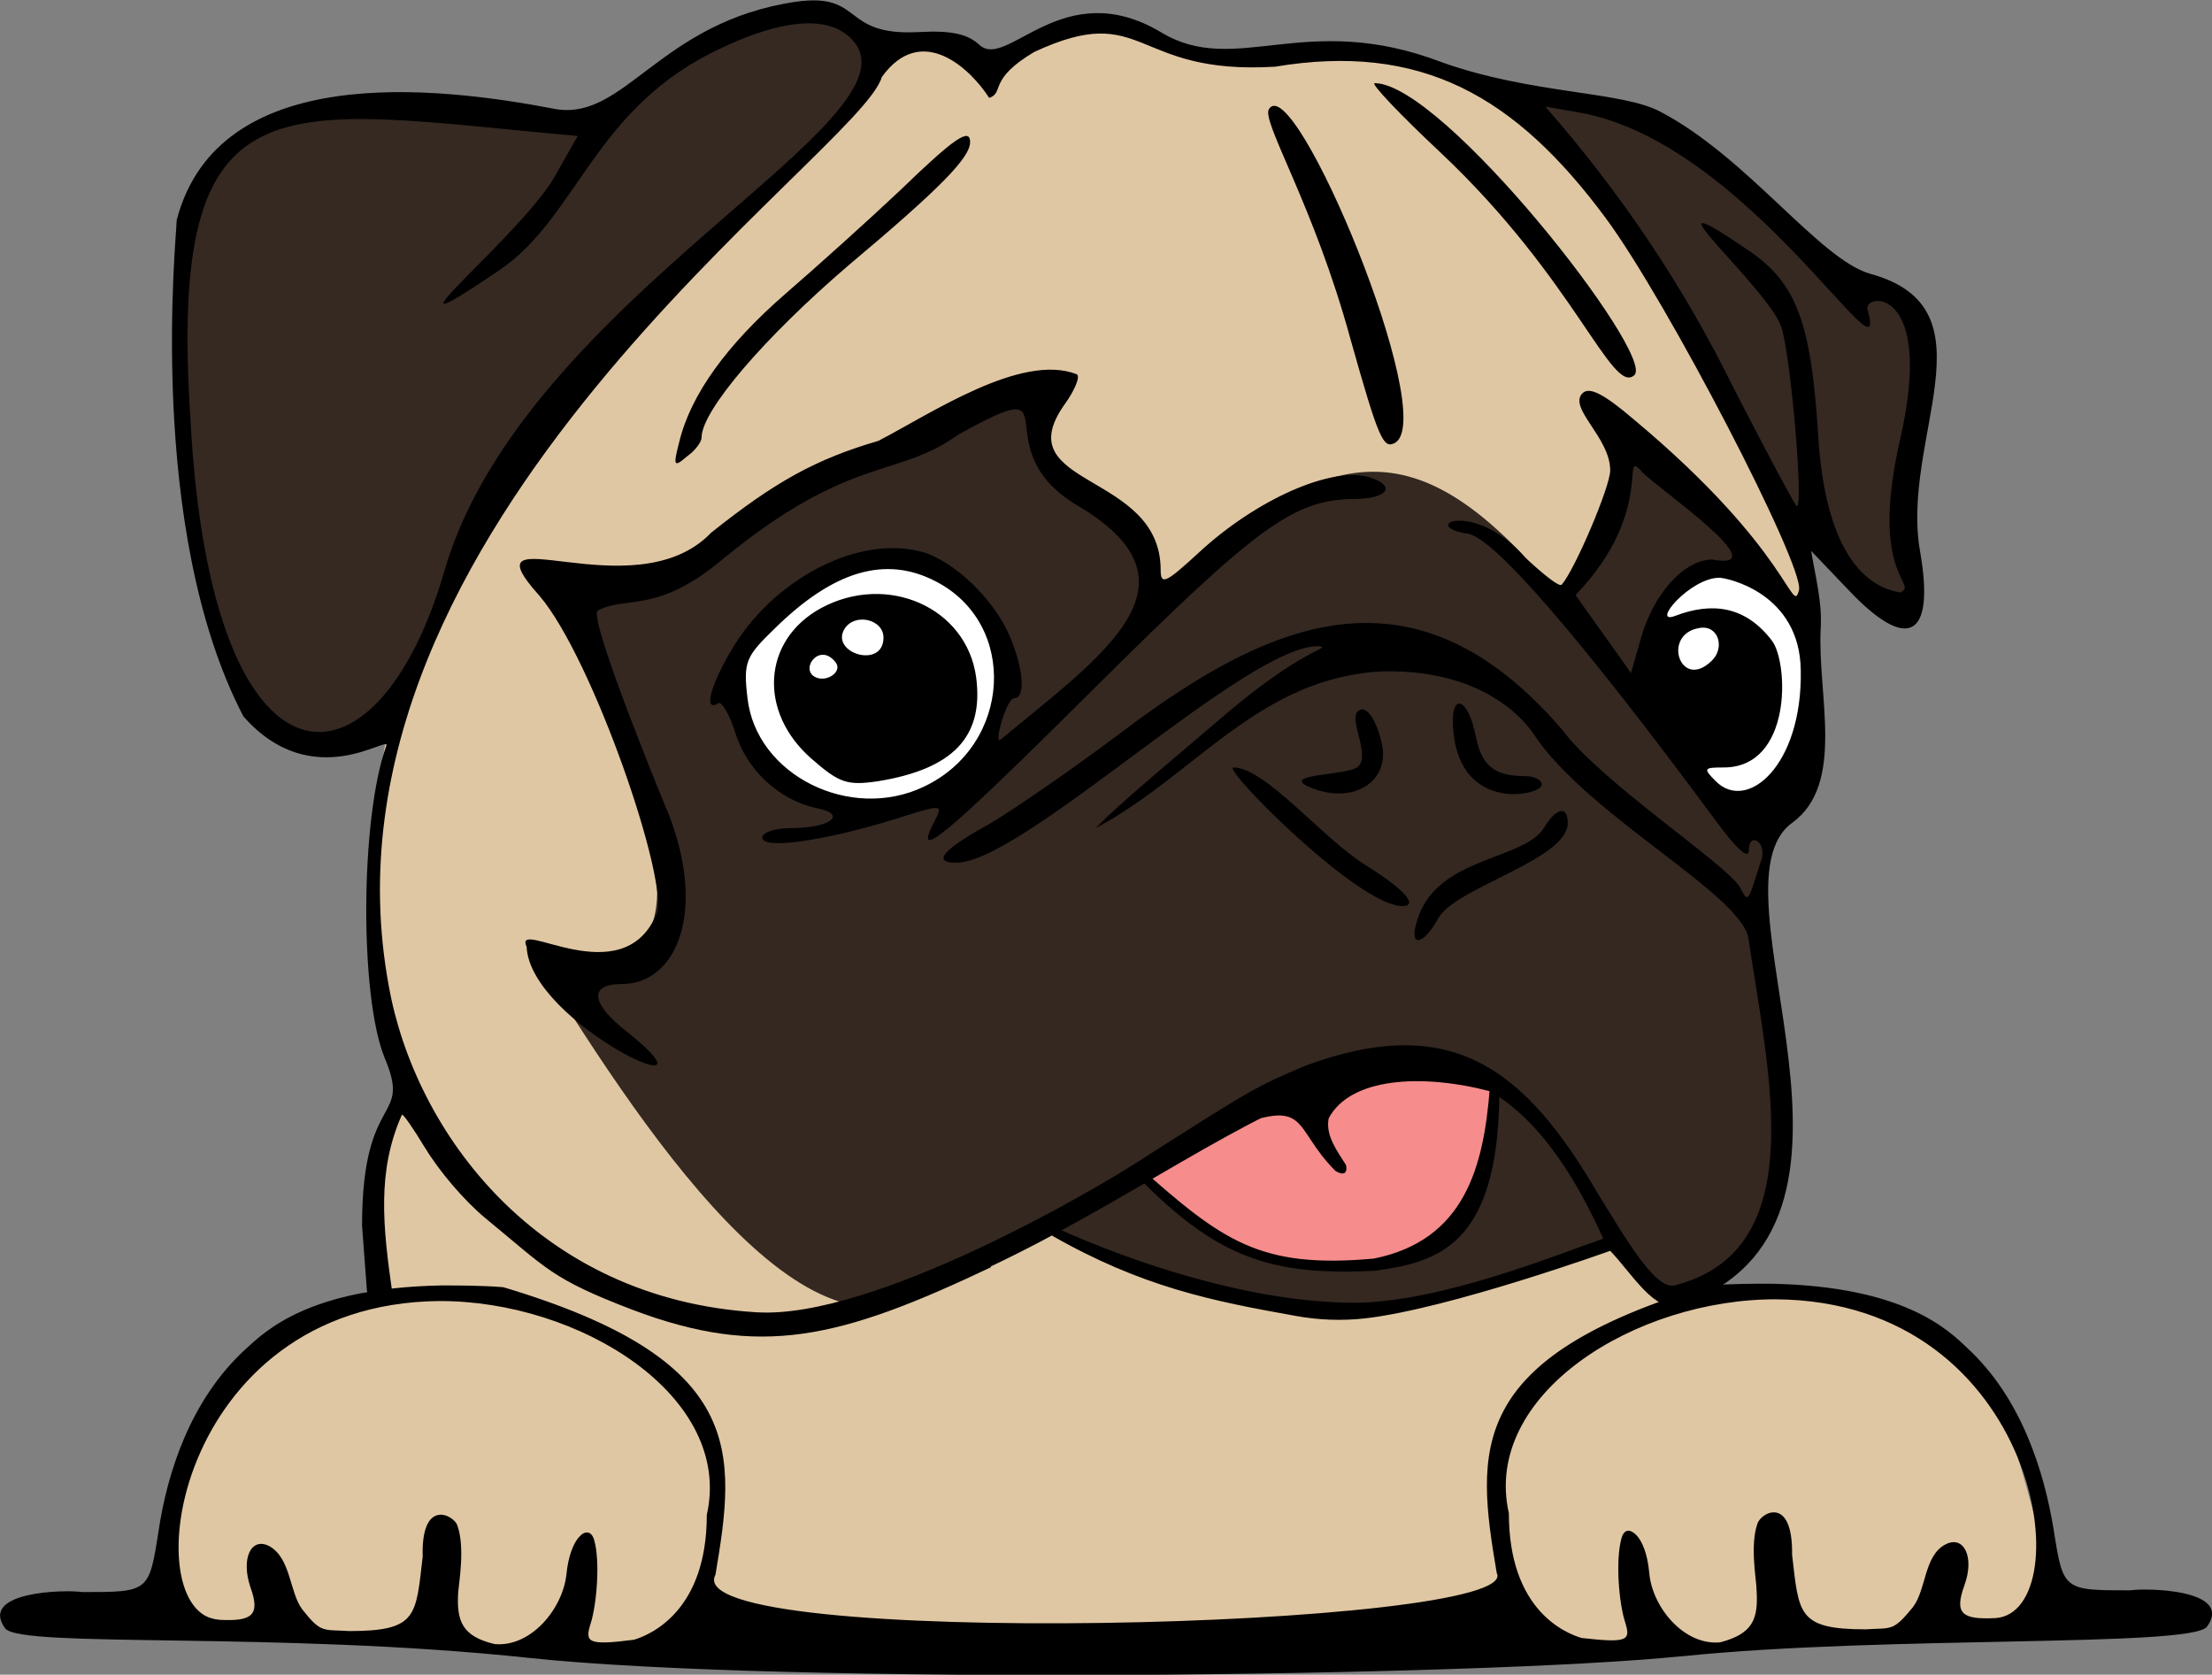 <?xml version="1.0" encoding="UTF-8" standalone="no"?>
<svg
   version="1.0"
   width="255.378pt"
   height="193.339pt"
   viewBox="0 0 255.378 193.339"
   preserveAspectRatio="xMidYMid"
   id="svg40"
   sodipodi:docname="jefe.svg"
   inkscape:version="1.3.2 (091e20e, 2023-11-25)"
   xmlns:inkscape="http://www.inkscape.org/namespaces/inkscape"
   xmlns:sodipodi="http://sodipodi.sourceforge.net/DTD/sodipodi-0.dtd"
   xmlns="http://www.w3.org/2000/svg"
   xmlns:svg="http://www.w3.org/2000/svg">
  <rect x="0" y="0" width="255.378" height="193.339" fill="#808080" stroke="none"/>
  <defs
     id="defs40" />
  <sodipodi:namedview
     id="namedview40"
     pagecolor="#ffffff"
     bordercolor="#000000"
     borderopacity="0.25"
     inkscape:showpageshadow="2"
     inkscape:pageopacity="0.0"
     inkscape:pagecheckerboard="true"
     inkscape:deskcolor="#d1d1d1"
     inkscape:document-units="pt"
     inkscape:zoom="0.78209309"
     inkscape:cx="76.71721"
     inkscape:cy="183.48199"
     inkscape:window-width="1408"
     inkscape:window-height="746"
     inkscape:window-x="2"
     inkscape:window-y="45"
     inkscape:window-maximized="0"
     inkscape:current-layer="svg40" />
  <path
     style="display:inline;fill:#e0c7a3;fill-opacity:1;stroke-width:0;stroke-dasharray:none"
     d="m 105.3,4.9 c 10.4,5 15.7,-6.9 39.2,2.8 38.4,-6.1 45.4,14.8 62.2,52.6 7.9,31.4 -13.4,47.4 -11,89.3 42.3,-2.5 34.5,21.4 43,35.1 -5.3,4.1 -38.8,7.5 -114.5,5 -59.1,1.2 -105.8,0.8 -106,-6.9 4.1,-19.4 8.9,-26.1 25.3,-34.3 -0.7,-7.2 -0.9,-14.4 3.4,-21.6 -2.7,-12.3 -6,-24.7 -1.9,-43.6 7.8,-31.2 27.9,-61.7 60.2,-78.4 z"
     id="color" />
  <path
     style="display:inline;fill:#342821;fill-opacity:1;stroke-width:0;stroke-dasharray:none"
     d="m 63.6,65.9 c 14.9,4.2 33.5,-13.5 57.3,-21.4 -0.2,2.8 -0.5,5.7 -0.7,8.5 8.6,6.2 9.4,6.6 13.2,15.6 19.8,-17.4 29.8,-20.5 47,0.7 4.6,-6.9 5.2,-12 7.8,-18 6.8,5.2 11.3,7.8 15.1,15.1 -0.2,72.6 9.2,77.2 -11.9,82.6 -8.4,-11.2 -1.2,-3.8 -22.4,0.2 -47.2,7.5 -41.1,-18.3 -60.9,-1.1 -14.7,12.3 -34.6,-18.7 -46.9,-38.6 29.1,9.5 6.7,-31.9 2.4,-43.6 z"
     id="face" />
  <path
     style="display:inline;fill:#f68c8c;fill-opacity:1;stroke-width:0;stroke-dasharray:none"
     d="m 131.9,135.3 c 16.4,-13.7 34.1,-16.2 40,-10.2 1.3,7.2 -1.5,14.9 -5.3,17.9 -12.5,7.1 -27.2,1.3 -34.7,-7.8 z"
     id="tongue" />
  <path
     id="eye"
     style="display:inline;fill:#ffffff;fill-opacity:1;stroke-width:0;stroke-dasharray:none"
     d="m 189.8,78 c 5.7,-25.6 23.1,-2.6 19.5,4.8 -4.5,15.2 -15.3,10.3 -19.5,-4.8 z m -106.2,1 c 19.7,-32.1 36.3,-2.6 32.3,-0.2 -5.9,23.9 -30.7,14.4 -32.3,0.2 z" />
  <path
     id="ear"
     style="fill:#352922;fill-opacity:1;stroke-width:0;stroke-dasharray:none;paint-order:fill markers stroke"
     d="m 44.1,84.2 c 14.6,-41.9 59.1,-71.4 57,-78.7 -5.8,-8 -8.1,-2.7 -12.2,-4.1 -40.6,27.2 -18.9,-0.1 -61.4,14.3 -7.8,10 -4.9,20.9 -7,31.1 2.2,19 5.7,45.1 23.6,37.4 z M 174.3,10 c 16.4,14.1 21.4,35.9 29.3,43.5 4.4,7.6 4.7,11.1 17.1,17.1 -1.3,-12 0.7,-22.2 1.4,-34.2 -12.2,-5.4 -32.7,-27 -47.8,-26.4 z" />
  <path
     id="paws"
     style="display:inline;opacity:1;fill-rule:evenodd;stroke-width:0;paint-order:fill markers stroke"
     d="m 50.6,150.2 c 16.3,-0.1 34.1,11 31,24.7 0,11 -6.4,13.8 -8.4,14.4 -5.4,0.7 -5.7,0.3 -5,-1.9 0.7,-2.2 1.1,-7.2 0.4,-9.6 -0.3,-1.1 -1.1,-1.1 -1.7,-0.4 -0.7,0.7 -1.3,2.3 -1.5,4.3 -0.4,4 -4.1,8.5 -8.3,8.1 -3.8,-0.9 -4.4,-2.7 -4.2,-6 0.1,-1.2 0.8,-5.2 -0.1,-7.7 -0.4,-1.2 -4.2,-3.2 -4,3.6 -0.8,6.9 -0.6,8.6 -8.5,8.6 -3,-0.2 -3.2,0.3 -5.4,-2.5 -1.5,-2 -1.3,-5.9 -3.8,-7.3 -2.1,-1.1 -3.3,1.4 -2.2,4.7 1.2,3.3 0.2,4 -3.6,3.8 -9.9,-0.6 -5.3,-36.5 25.4,-36.8 z m 143.7,41 c 23.4,-2.4 58.6,-1 60.5,-3.4 3.1,-4.3 -6.9,-4.5 -8.9,-4.2 -7.7,0 -7.7,0 -8.8,-7 -1.1,-6.7 -3.7,-15.2 -10,-21 -2.2,-2.1 -7.3,-7.1 -22.6,-7.4 v 0 c -2.2,0 -4.6,0 -7.2,0.2 -28.1,8.4 -26.9,19 -24.5,33.2 3.4,6.4 -94.9,8.9 -90.2,0.2 2.4,-14.2 3.6,-24.8 -24.5,-33.2 -2.6,-0.2 -5,-0.2 -7.2,-0.2 -15.3,0.3 -20.3,5.3 -22.6,7.4 -6.3,5.8 -9,14.2 -10,21 -1.1,7 -1.1,7 -8.8,7 -1.9,-0.3 -12,-0.1 -8.9,4.2 1.9,2.3 31.4,0.3 60.5,3.4 29.1,3.1 109.7,2.2 133.1,-0.2 z m 10.7,-41.2 c 30.7,0.2 35.3,36.1 25.4,36.8 -3.9,0.2 -4.8,-0.5 -3.6,-3.8 1.2,-3.3 -0.1,-5.8 -2.2,-4.7 -2.5,1.3 -2.2,5.3 -3.8,7.3 -2.3,2.8 -2.4,2.3 -5.4,2.5 -7.9,0 -7.7,-1.8 -8.5,-8.6 0.1,-6.9 -3.6,-4.9 -4,-3.6 -0.9,2.5 -0.1,6.6 -0.1,7.7 0.2,3.3 -0.4,5 -4.2,6 -4.2,0.4 -7.9,-4.1 -8.2,-8.1 -0.2,-2.1 -0.8,-3.6 -1.5,-4.3 -0.7,-0.7 -1.4,-0.7 -1.7,0.4 -0.7,2.5 -0.3,7.4 0.4,9.6 0.7,2.2 0.4,2.5 -5,1.9 -2,-0.6 -8.4,-3.3 -8.4,-14.4 -3.1,-13.7 14.6,-24.8 31,-24.7 z" />
  <path
     id="outline"
     style="display:inline;fill:#000000;fill-opacity:1;stroke-width:0;stroke-dasharray:none"
     d="m 141.7,130.4 c 9.7,-3.8 7.3,-0.4 12.5,4.8 1.6,0.9 1.2,-0.7 1.2,-0.7 v 0 c -1,-1.6 -2.4,-3.4 -2,-5.4 2.5,-4.7 10.7,-5.2 18.7,-3.1 -9.2,-6.4 -26.6,0.7 -30.5,4.4 z m -10.6,5.2 c 9.4,9.7 15.7,11.7 27.7,11.1 7,-1 14.1,-2.7 14.3,-20.2 1,-0.6 -1.1,-0.9 -1.1,-0.9 -0.7,9.1 -2.9,17.6 -13.4,19.7 -13.2,1.2 -17.5,-2.1 -27.1,-10.6 -1,-0.2 -1.3,0.2 -0.5,0.8 z m 47.2,-40.1 c -2.3,3.9 -12.5,3.3 -14.7,10.8 -1,3.1 0.7,2.9 2.4,-0.2 1.8,-3.6 15,-6.8 15,-11.1 0,-2 -1.3,-1.8 -2.7,0.5 z m -16.4,9.1 c 1.9,0 0.3,-1.9 -4.2,-4.7 -4.9,-3 -11.6,-11.3 -15.3,-11.3 -1.4,0 14.4,16 19.5,16 z m -5.2,-22.4 c -0.9,1 1.5,5 0.1,6.3 -1.2,1.1 -9.6,0.8 -5.3,2.5 4.9,1.9 9.1,-0.9 8,-5.3 -0.7,-3 -2,-4.5 -2.8,-3.5 z m 11.1,2.3 c 0.9,9.4 10.2,7.3 10.2,6.1 0,-0.6 -0.9,-1 -1.9,-1 -3.6,0 -5,-1.2 -5.7,-4.5 -0.9,-4.8 -3.1,-5.3 -2.6,-0.6 z m -73,-14.3 c -6.8,3.7 -7.3,12 -1.1,17.4 3.2,2.8 4.1,3.1 7.6,2.6 8.7,-1.4 12.3,-5.1 11.4,-12 -1.1,-8.1 -10.3,-12.1 -17.9,-8 z m 7.2,3.4 c 0,3.7 -6.2,1.8 -4.5,-1 1.2,-1.9 4.5,-1.1 4.5,1 z m -5.5,2.9 c 0.8,1.1 -1.2,2.4 -2.5,1.6 -1.6,-1 0.7,-4 2.5,-1.6 z m 4.9,-25.6 c -7.2,2.1 -11.9,4.7 -19.3,10.6 -8.9,9.3 -28.8,-2.7 -19.8,7.3 6.2,7.3 15,33.1 13.5,36.7 -3.9,9.4 -16.6,0.3 -15,3.8 0.4,8.9 23.6,19.5 11.7,9.9 -4.3,-3.3 -4.6,-5.6 -0.7,-5.6 6.3,0 9.8,-8.3 5.4,-19.6 -0.2,-0.4 -9.3,-22.5 -8.2,-23.5 3.3,-1.8 6.8,0.5 14.5,-6 14.8,-12.1 20,-9.2 27.1,-14.3 14,-7.8 2.2,1.6 14.2,8.4 14.6,8.9 2.4,17.1 -9.3,26.8 -0.8,0.6 0.7,-4.8 1.6,-4.8 1.3,0 1.1,-3.3 -0.5,-7.1 -1.8,-4.3 -6.5,-8.8 -10.2,-9.8 -7.1,-1.9 -16.5,2.8 -21.5,10.6 -2.8,4.5 -3.8,8 -2,6.9 0.4,-0.3 1.3,1.2 2,3.4 1.3,4.3 5.1,7.8 9.4,8.7 3.6,0.7 1.6,2.3 -3,2.3 -1.8,0 -3.3,0.5 -3.3,1.1 0,1.4 7.1,0.4 15.2,-2.1 5.7,-1.8 5.7,-1.8 4.7,0.2 -2.7,5.1 1.3,1.7 18.3,-15.2 18.9,-18.8 23.1,-21.9 30.1,-22 3.9,0 5,-1.5 1.8,-2.5 -4.3,-1.3 -13,2.5 -19.7,8.7 -3.8,3.5 -4.4,3.8 -4.4,2 0,-11.4 -17.9,-9.5 -11.1,-19.1 1.1,-1.5 1.9,-3.3 1.4,-3.5 -6.4,-2.5 -16.9,4.6 -22.9,7.7 z m 6.6,16.2 c 9.6,4.9 8.8,18.9 -1.3,23.7 -8.5,4.1 -19.4,-1.3 -20.4,-10.2 -0.5,-4.2 -0.2,-4.8 3.1,-8 6.8,-6.7 12.8,-8.5 18.6,-5.5 z m -4,-45.2 c -3.6,3.4 -9.6,8.8 -13.3,12 -6.8,5.9 -11,11.7 -12.3,17.2 -0.7,2.7 -0.6,2.9 0.9,1.6 1,-0.7 1.7,-1.7 1.7,-2.2 0,-3.1 7.3,-11.6 17,-19.9 10.6,-8.9 14,-12.4 14,-14.2 0,-1.7 -1.8,-0.5 -8,5.5 z m 42.5,-9.3 c -0.9,1.4 5.2,11.1 9.4,26.5 3.3,11.7 3.8,12.8 5.2,12 5,-3.2 -11.7,-43.2 -14.6,-38.5 z m 19.8,5 c 15.6,14.7 19.8,28.1 22.4,25.7 2.4,-2.4 -22.1,-33.7 -30,-33.7 -0.5,0 2.9,3.6 7.6,8 z M 44.9,113.9 c -9.9,-53.1 54.5,-96.3 56.9,-105 4.6,-6.4 10.3,-0.9 12.4,2.4 1.8,-0.6 -0.2,-2.1 5.2,-5.3 12.9,-6 11.2,2.7 27.8,1.7 16.8,-2.8 27.7,3.3 38.2,17.5 7.1,9.6 22.9,40.1 22.3,42.9 -0.8,3.2 -0.9,-4.5 -19.1,-19.7 -3.4,-2.9 -5.1,-3.8 -5.9,-3 -1.7,1.7 3.2,5.1 3.2,8.9 0,1.9 -4.1,11.5 -5.6,13.2 -0.3,0.3 -2.1,-1.2 -4.2,-3.1 -5.7,-6.7 -12.4,-3.8 -6.8,-2.8 2.8,0 13.1,11.9 28.9,33.3 2.2,3 3.7,4.4 3.7,3.3 0,-2.2 2,-1.1 1.5,0.9 -1.7,5.3 -1.5,5.2 -2.6,3.2 -1.9,-2.8 -15.9,-12 -20.4,-18 -16.8,-19.6 -33.2,-13.1 -50.6,0 -5.7,4.3 -12.8,9.2 -15.7,10.9 -5.3,2.9 -6.5,4.4 -3.7,4.4 7.7,0 33.7,-25.3 41.9,-25 1.5,0.3 -1.8,0 -11.9,8.8 -4.9,4.2 -11.1,9.3 -13.9,12.2 11.5,-6.1 18.9,-17.5 33.3,-18.1 12.2,-0.2 16.7,6.4 17.3,7.3 6.3,9.5 24.5,18.7 24.8,23.8 2.3,15.5 7.3,35.8 -8.6,39.8 -2.2,0.5 -5.6,-5.4 -8.7,-10.4 -8.5,-14.6 -16.9,-21.2 -33.8,-15 -5.9,2.5 -5.9,2.5 -19.4,11.1 -4.9,3.2 -30.5,18.2 -44,17.4 -25.4,-1.5 -39.5,-20.9 -42.5,-37.6 z m 69.5,32.3 c 31.5,-14.9 53.9,-40.6 70.7,-3.2 -5.5,1.9 -18.7,7.3 -28.6,7.4 -11.9,0 -25.4,-4.5 -34.7,-8.7 -2.4,-1.9 -1.1,0.6 -0.6,0.8 10.6,6.1 18.8,7.7 28.3,9.4 2.7,0.5 5.4,0.6 8.1,0.3 9.7,-1.1 28.3,-7.8 28.3,-7.8 2.5,2.6 5.2,7.3 8.1,6.3 26.4,-9.1 2.6,-48.2 12.9,-55.7 6.2,-4.5 2.9,-14.8 3.3,-22.4 0.2,-3 -0.6,-6 -1.1,-9 l 4.3,4.5 c 6.8,7.2 10,5.6 8.3,-4.3 -2.4,-13.1 8.9,-28.2 -5.8,-32.2 -5.9,-1.7 -14.1,-13.4 -24.2,-18.7 -4.5,-2.4 -14.8,-2 -25.2,-5.7 -15.9,-6.1 -23.8,1.8 -32.5,-3.5 -11.3,-6.7 -17.7,4.4 -20.9,1.5 -1.4,-1.3 -3.3,-1.7 -7,-1.5 -9.1,0.5 -6.3,-4.6 -14.2,-3.5 -15.7,2.3 -19.7,13.7 -27.7,12.4 -14,-2.7 -39,-5.5 -43.8,12.8 0,1.7 -3.6,35.6 7.7,57.3 8,9.1 17,2 16.5,3.4 -3,8.3 -3.1,28.9 -0.2,36 3.2,7.6 -2.6,3.7 -2.6,19.4 l 0.6,8 2.9,-0.2 c -1.1,-7.7 -1.8,-14.1 1.1,-20.6 0.1,-0.2 1.4,1.7 2.6,3.7 1.7,2.8 4.5,6.1 7,8.2 7.2,5.9 7.6,7 17,10.6 14.8,5.6 23.9,3.4 41.4,-4.9 z M 98.4,4.6 c 8.6,9.2 -37.7,29.8 -47,61 -7.8,27.4 -27,27.7 -29.4,-17 -2.7,-40.7 10,-36 44.7,-32.9 l -2.5,4.4 c -3.6,6.8 -22.7,22 -6.7,11.2 9.3,-6.2 11,-19 25.9,-25.8 4.8,-2.3 11.7,-4.5 15,-0.9 z m 80,7.7 4,0.7 c 19.5,3.5 36,32.6 33.2,22.7 -0.4,-1.9 7.8,-2.7 3.8,14.9 -3.7,16.1 2.2,16.7 0,17.8 -7.9,-1.3 -9.2,-13.1 -9.5,-18.3 -0.8,-12.8 -2.5,-17.4 -7.9,-21.1 -13.9,-9.5 2.5,4.5 3.7,8.9 1.1,3.6 2.6,21.4 1.7,20.5 -0.3,-0.3 -3.6,-6.5 -7.3,-13.7 -5.8,-11.8 -13.1,-22.6 -21.7,-32.4 z m 11.3,42.3 c 1.6,1.7 15.7,11.4 8,10 -3.2,0 -6.7,3.8 -8.2,8.9 l -1.2,4.2 c -2.1,-3 -4.3,-6 -6.4,-9 9.5,-9.9 4.9,-17.4 7.8,-14.1 z m 6.5,17.9 c 2.2,-0.4 3,2.3 1.4,3.8 -3.6,3.5 -5.8,-3.1 -1.4,-3.8 z m 1.9,17.7 c -1.5,-1.5 -1.4,-1.6 0.9,-1.6 7.9,0 7.5,-12 5.6,-14.6 -3.1,-4.1 -7,-4.5 -11.2,-2.9 -2.9,1.1 1.7,-4.4 5.1,-4.4 0.8,0 9.3,1.7 9.4,10.7 0.2,11 -6.2,16.4 -9.8,12.8 z" />
  <path
     d="m 115.8,30.6 c -5.2,1.2 -14.3,5.9 -20.5,10.6 -6.8,5.1 -14.3,12.1 -14.3,13.4 0,1.3 0.6,0.9 10.5,-6.4 4.4,-3.2 11.7,-7.7 16.3,-9.9 6.9,-3.5 9.3,-4.2 14.5,-4.2 13.4,-0.2 20,8.7 16.8,22.6 -1.1,4.6 0,4.9 2.9,0.7 3.2,-4.4 3,-11.5 -0.4,-17.3 -5.2,-8.9 -14.3,-12.2 -25.8,-9.5 z"
     style="display:none;fill:#000000;fill-opacity:1;stroke-width:0;stroke-dasharray:none"
     id="arch" />
</svg>

